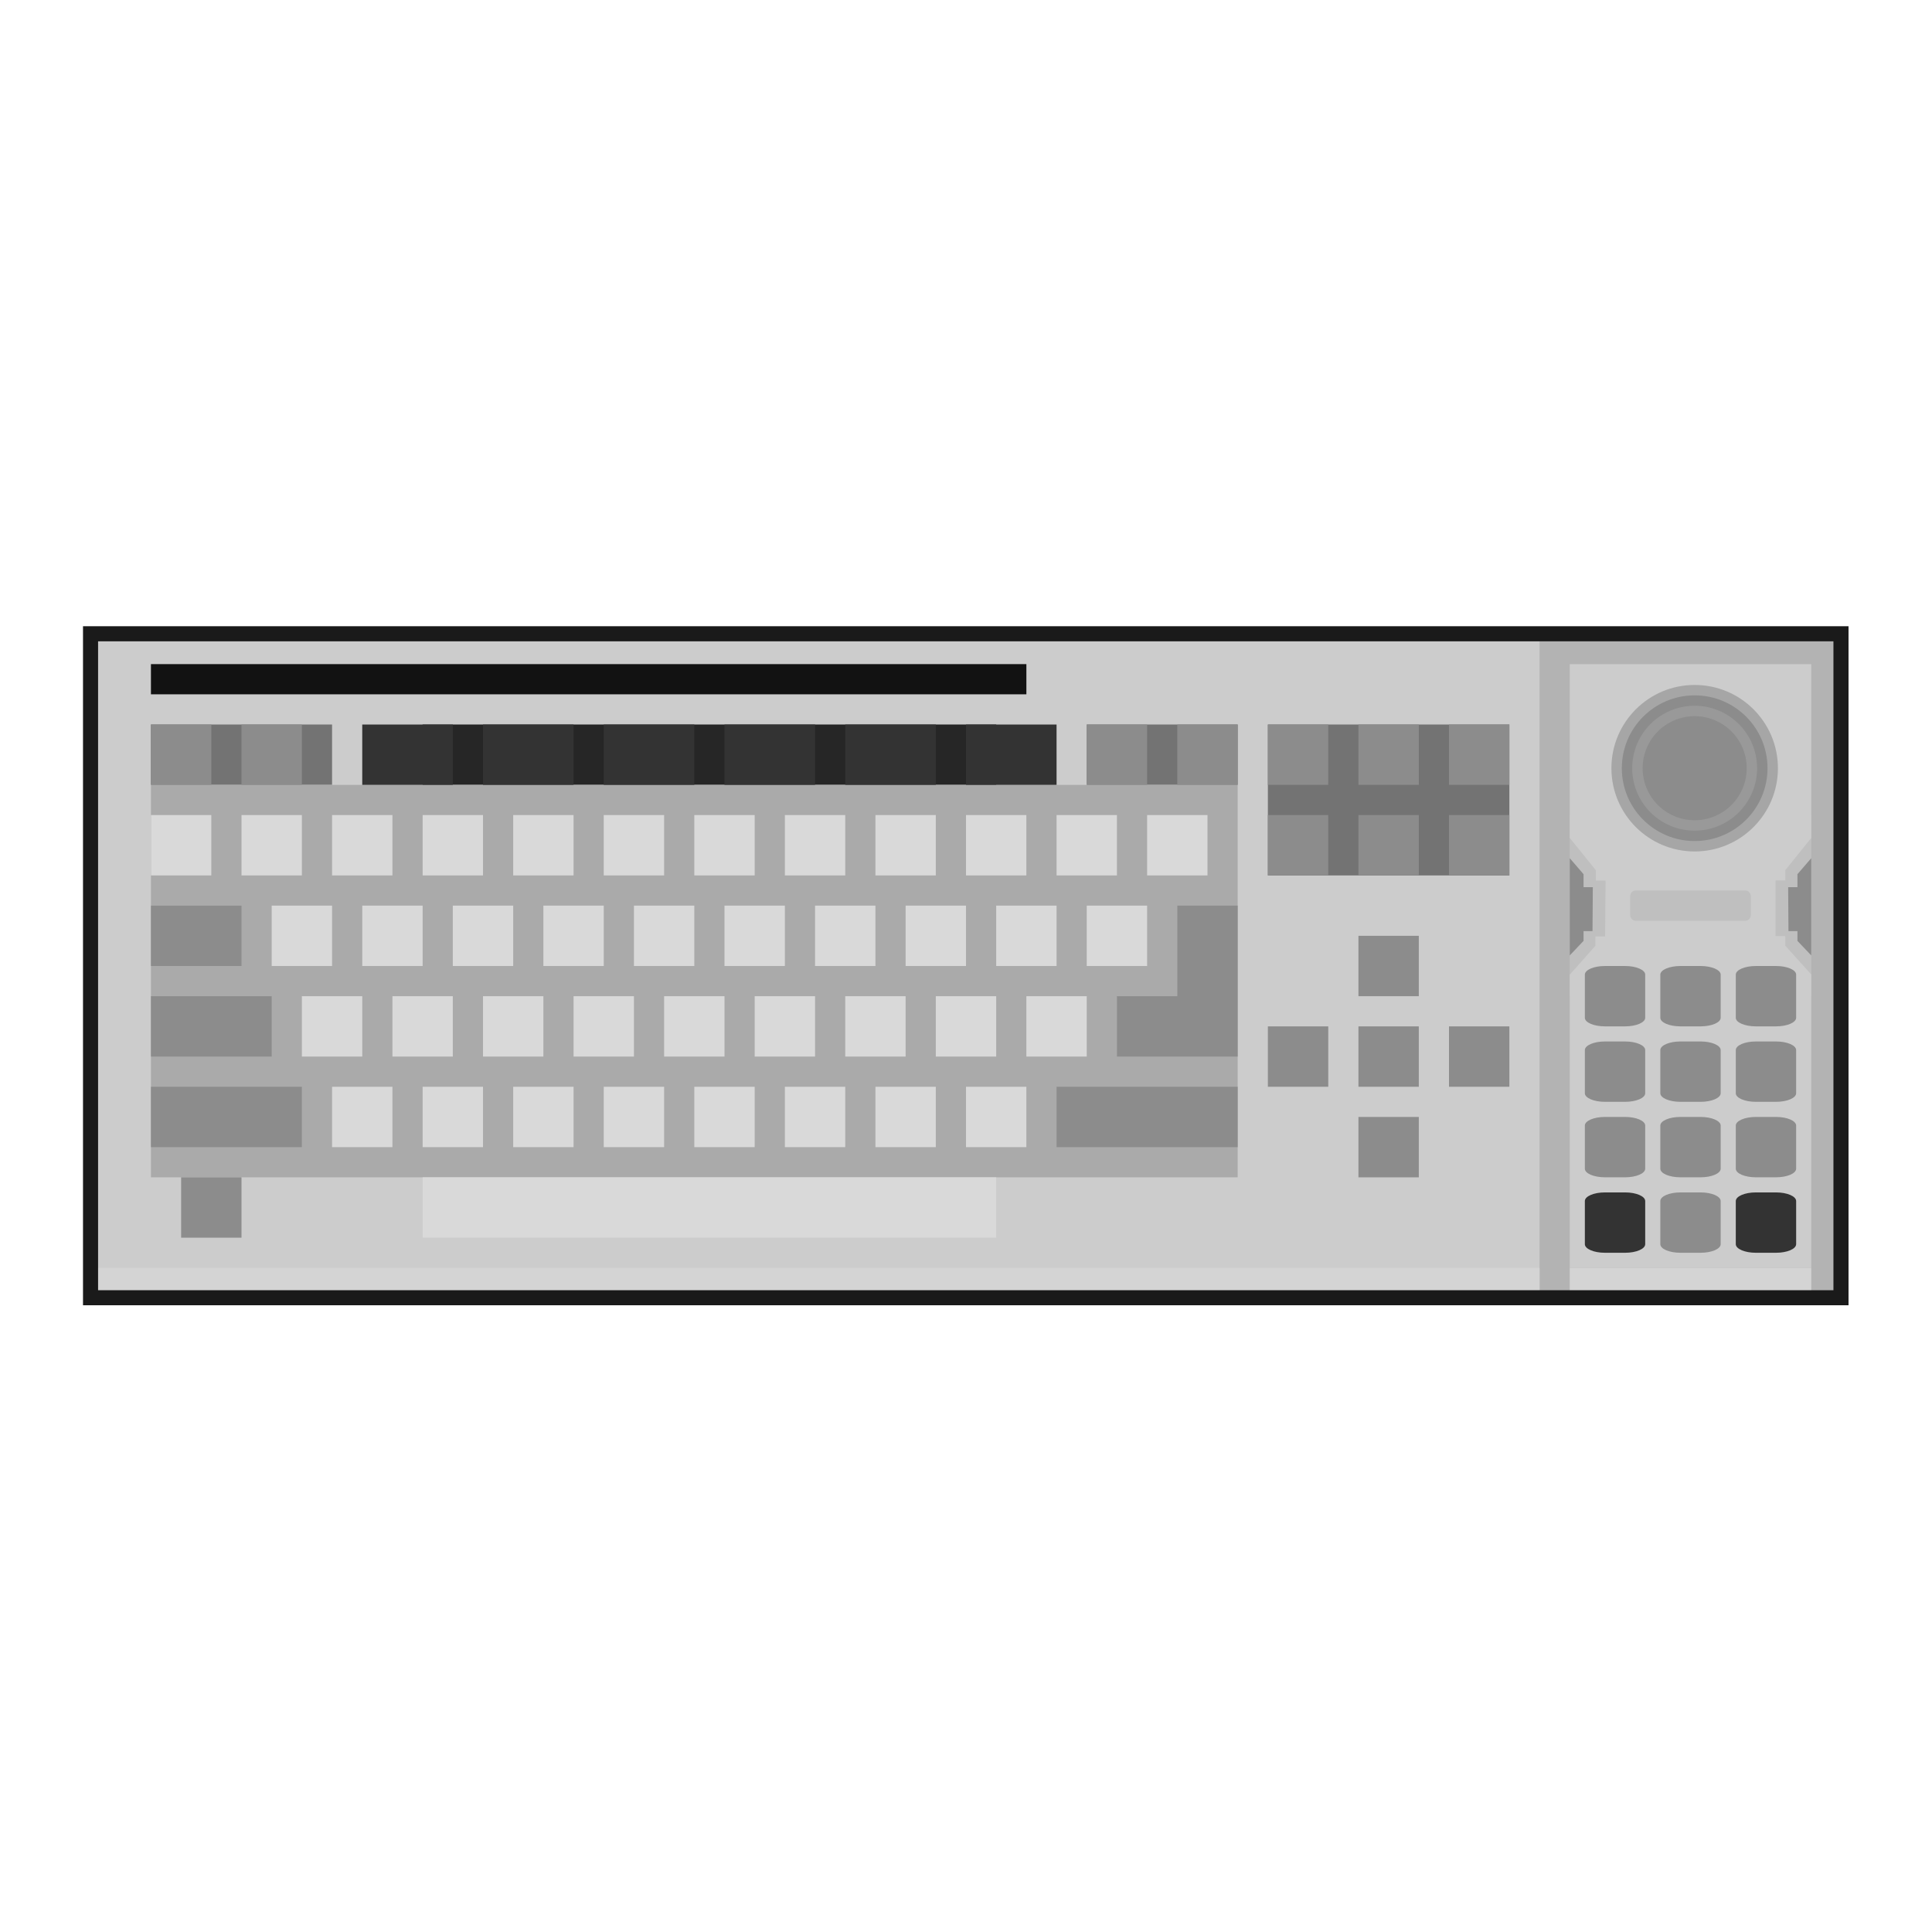 <svg xmlns="http://www.w3.org/2000/svg" xml:space="preserve" width="256" height="256" viewBox="0 0 341.333 341.333"><path d="M277.333 229.333H16V112h261.333z" style="fill:#ccc;fill-opacity:1;fill-rule:nonzero;stroke:none;stroke-width:1.333"/><path d="M176 138.667H74.667V128H176Z" style="fill:#262626;fill-opacity:1;fill-rule:nonzero;stroke:none;stroke-width:1.333"/><path d="M325.333 229.333H272V112h53.333z" style="fill:#b3b3b3;fill-opacity:1;fill-rule:nonzero;stroke:none;stroke-width:1.333"/><path d="M320 176h-42.667v-32H320z" style="fill:#bfbfbf;fill-opacity:1;fill-rule:nonzero;stroke:none;stroke-width:1.333"/><path d="M218.667 138.667H192V128h26.667zm-160 0h-32V128h32zm208 16H224V128h42.667z" style="fill:#737373;fill-opacity:1;fill-rule:nonzero;stroke:none;stroke-width:1.333"/><path d="M218.667 208h-192v-69.333h192Z" style="fill:#aaa;fill-opacity:1;fill-rule:nonzero;stroke:none;stroke-width:1.333"/><path d="M181.333 122.667H26.667v-5.334h154.666Z" style="fill:#121212;fill-opacity:1;fill-rule:nonzero;stroke:none;stroke-width:1.333"/><path d="M37.333 138.667H26.667V128h10.666z" style="fill:#8c8c8c;fill-opacity:1;fill-rule:nonzero;stroke:none;stroke-width:1.333"/><path d="M37.333 154.667H26.667V144h10.666zm16 0H42.667V144h10.666zm16 0H58.667V144h10.666zm16 0H74.667V144h10.666zm16 0H90.667V144h10.666zm16 0h-10.666V144h10.666zm16 0h-10.666V144h10.666zm16 0h-10.666V144h10.666zm16 0h-10.666V144h10.666zm16 0h-10.666V144h10.666zm16 0h-10.666V144h10.666zm16 0h-10.666V144h10.666z" style="fill:#d9d9d9;fill-opacity:1;fill-rule:nonzero;stroke:none;stroke-width:1.333"/><path d="M42.667 170.667h-16V160h16zm5.333 16H26.667V176H48zm-5.333 32H32V208h10.667z" style="fill:#8c8c8c;fill-opacity:1;fill-rule:nonzero;stroke:none;stroke-width:1.333"/><path d="M58.667 170.667H48V160h10.667zm16 0H64V160h10.667zm16 0H80V160h10.667zm16 0H96V160h10.667zm16 0H112V160h10.667zm16 0H128V160h10.667zm16 0H144V160h10.667zm16 0H160V160h10.667zm16 0H176V160h10.667zm16 0H192V160h10.667zM64 186.667H53.333V176H64zm16 0H69.333V176H80zm16 0H85.333V176H96zm16 0h-10.667V176H112Zm16 0h-10.667V176H128Zm16 0h-10.667V176H144Zm16 0h-10.667V176H160Zm16 0h-10.667V176H176Zm16 0h-10.667V176H192Zm-122.667 16H58.667V192h10.666zm16 0H74.667V192h10.666zm16 0H90.667V192h10.666zm16 0h-10.666V192h10.666zm16 0h-10.666V192h10.666zm16 0h-10.666V192h10.666zm16 0h-10.666V192h10.666zm16 0h-10.666V192h10.666z" style="fill:#d9d9d9;fill-opacity:1;fill-rule:nonzero;stroke:none;stroke-width:1.333"/><path d="M208 160v16h-10.667v10.667h21.334V160ZM53.333 138.667H42.667V128h10.666zm149.334 0H192V128h10.667zm16 0H208V128h10.667zm16 0H224V128h10.667zm16 0H240V128h10.667zm16 0H256V128h10.667zm-32 16H224V144h10.667zm16 0H240V144h10.667zm0 21.333H240v-10.667h10.667zm0 32H240v-10.667h10.667zm0-16H240v-10.667h10.667zm16 0H256v-10.667h10.667zm-32 0H224v-10.667h10.667zm32-37.333H256V144h10.667z" style="fill:#8c8c8c;fill-opacity:1;fill-rule:nonzero;stroke:none;stroke-width:1.333"/><path d="M80 138.667H64V128h16zm21.333 0h-16V128h16zm21.334 0h-16V128h16zm21.333 0h-16V128h16zm21.333 0h-16V128h16zm21.334 0h-16V128h16z" style="fill:#333;fill-opacity:1;fill-rule:nonzero;stroke:none;stroke-width:1.333"/><path d="M176 218.667H74.667V208H176Z" style="fill:#d9d9d9;fill-opacity:1;fill-rule:nonzero;stroke:none;stroke-width:1.333"/><path d="M277.333 117.333v30.704l4.603 5.7v1.836h1.727l-.083 9.874h-1.727v1.661l-4.52 5.099V224l42.667-.008v-51.825l-4.588-5.088v-1.692h-1.72v-9.839h1.72v-1.804l4.588-5.71v-30.7z" style="fill:#ccc;fill-opacity:1;fill-rule:nonzero;stroke:none;stroke-width:1.333"/><path d="M0 0h2.668c1.476 0 2.666-.513 2.666-1.146v-5.712C5.334-7.49 4.144-8 2.668-8H0c-1.476 0-2.666.51-2.666 1.142v5.712C-2.666-.513-1.476 0 0 0" style="fill:#8c8c8c;fill-opacity:1;fill-rule:nonzero;stroke:none" transform="matrix(1.333 0 0 -1.333 296.888 170.667)"/><path d="M0 0h2.668c1.476 0 2.666-.513 2.666-1.146v-5.712C5.334-7.49 4.144-8 2.668-8H0c-1.476 0-2.666.51-2.666 1.142v5.712C-2.666-.513-1.476 0 0 0" style="fill:#8c8c8c;fill-opacity:1;fill-rule:nonzero;stroke:none" transform="matrix(1.333 0 0 -1.333 310.221 170.667)"/><path d="M0 0h2.668c1.476 0 2.666-.513 2.666-1.146v-5.712C5.334-7.49 4.144-8 2.668-8H0c-1.476 0-2.666.51-2.666 1.142v5.712C-2.666-.513-1.476 0 0 0" style="fill:#8c8c8c;fill-opacity:1;fill-rule:nonzero;stroke:none" transform="matrix(1.333 0 0 -1.333 283.555 170.667)"/><path d="M0 0h2.668c1.476 0 2.666-.513 2.666-1.146v-5.712C5.334-7.49 4.144-8 2.668-8H0c-1.476 0-2.666.51-2.666 1.142v5.712C-2.666-.513-1.476 0 0 0" style="fill:#8c8c8c;fill-opacity:1;fill-rule:nonzero;stroke:none" transform="matrix(1.333 0 0 -1.333 296.888 184)"/><path d="M0 0h2.668c1.476 0 2.666-.513 2.666-1.146v-5.712C5.334-7.49 4.144-8 2.668-8H0c-1.476 0-2.666.51-2.666 1.142v5.712C-2.666-.513-1.476 0 0 0" style="fill:#8c8c8c;fill-opacity:1;fill-rule:nonzero;stroke:none" transform="matrix(1.333 0 0 -1.333 310.221 184)"/><path d="M0 0h2.668c1.476 0 2.666-.513 2.666-1.146v-5.712C5.334-7.49 4.144-8 2.668-8H0c-1.476 0-2.666.51-2.666 1.142v5.712C-2.666-.513-1.476 0 0 0" style="fill:#8c8c8c;fill-opacity:1;fill-rule:nonzero;stroke:none" transform="matrix(1.333 0 0 -1.333 283.555 184)"/><path d="M0 0h2.668c1.476 0 2.666-.513 2.666-1.146v-5.712C5.334-7.49 4.144-8 2.668-8H0c-1.476 0-2.666.51-2.666 1.142v5.712C-2.666-.513-1.476 0 0 0" style="fill:#8c8c8c;fill-opacity:1;fill-rule:nonzero;stroke:none" transform="matrix(1.333 0 0 -1.333 296.888 197.333)"/><path d="M0 0h2.668c1.476 0 2.666-.513 2.666-1.146v-5.712C5.334-7.49 4.144-8 2.668-8H0c-1.476 0-2.666.51-2.666 1.142v5.712C-2.666-.513-1.476 0 0 0" style="fill:#8c8c8c;fill-opacity:1;fill-rule:nonzero;stroke:none" transform="matrix(1.333 0 0 -1.333 310.221 197.333)"/><path d="M0 0h2.668c1.476 0 2.666-.513 2.666-1.146v-5.712C5.334-7.49 4.144-8 2.668-8H0c-1.476 0-2.666.51-2.666 1.142v5.712C-2.666-.513-1.476 0 0 0" style="fill:#8c8c8c;fill-opacity:1;fill-rule:nonzero;stroke:none" transform="matrix(1.333 0 0 -1.333 283.555 197.333)"/><path d="M0 0h2.668c1.476 0 2.666-.513 2.666-1.146v-5.712C5.334-7.49 4.144-8 2.668-8H0c-1.476 0-2.666.51-2.666 1.142v5.712C-2.666-.513-1.476 0 0 0" style="fill:#8c8c8c;fill-opacity:1;fill-rule:nonzero;stroke:none" transform="matrix(1.333 0 0 -1.333 296.888 210.667)"/><path d="M0 0h2.668c1.476 0 2.666-.513 2.666-1.146v-5.712C5.334-7.49 4.144-8 2.668-8H0c-1.476 0-2.666.51-2.666 1.142v5.712C-2.666-.513-1.476 0 0 0" style="fill:#333;fill-opacity:1;fill-rule:nonzero;stroke:none" transform="matrix(1.333 0 0 -1.333 310.221 210.667)"/><path d="M0 0h2.668c1.476 0 2.666-.513 2.666-1.146v-5.712C5.334-7.49 4.144-8 2.668-8H0c-1.476 0-2.666.51-2.666 1.142v5.712C-2.666-.513-1.476 0 0 0" style="fill:#333;fill-opacity:1;fill-rule:nonzero;stroke:none" transform="matrix(1.333 0 0 -1.333 283.555 210.667)"/><path d="M0 0c6.094 0 11.034-4.94 11.034-11.034S6.094-22.069 0-22.069s-11.034 4.941-11.034 11.035S-6.094 0 0 0" style="fill:#a6a6a6;fill-opacity:1;fill-rule:nonzero;stroke:none" transform="matrix(1.333 0 0 -1.333 299.402 121.012)"/><path d="M0 0c-5.332 0-9.654-4.323-9.654-9.655S-5.332-19.31 0-19.31c5.333-.001 9.656 4.322 9.656 9.655S5.333.001 0 0" style="fill:#8c8c8c;fill-opacity:1;fill-rule:nonzero;stroke:none" transform="matrix(1.333 0 0 -1.333 299.401 122.85)"/><path d="M0 0a8.276 8.276 0 1 0-.002-16.552A8.276 8.276 0 0 0 0 0" style="fill:#999;fill-opacity:1;fill-rule:nonzero;stroke:none" transform="matrix(1.333 0 0 -1.333 299.402 124.69)"/><path d="M0 0a6.896 6.896 0 0 1-6.897-6.896A6.897 6.897 0 1 1 0 0" style="fill:#8c8c8c;fill-opacity:1;fill-rule:nonzero;stroke:none" transform="matrix(1.333 0 0 -1.333 299.404 126.529)"/><path d="M0 0v-12.89l1.83 1.93v1.291h1.186l.043 5.823H1.83v1.72z" style="fill:#8c8c8c;fill-opacity:1;fill-rule:nonzero;stroke:none" transform="matrix(1.333 0 0 -1.333 277.333 151.617)"/><path d="m0 0-1.832-2.126v-1.72h-1.23l.043-5.823h1.187v-1.291L0-12.89Z" style="fill:#8c8c8c;fill-opacity:1;fill-rule:nonzero;stroke:none" transform="matrix(1.333 0 0 -1.333 320 151.617)"/><path d="M0 0h14.609c.386 0 .696-.359.696-.802v-2.399c0-.444-.31-.799-.696-.799H0c-.386 0-.695.355-.695.799v2.399C-.695-.359-.386 0 0 0" style="fill:#bfbfbf;fill-opacity:1;fill-rule:nonzero;stroke:none" transform="matrix(1.333 0 0 -1.333 288.927 157.333)"/><path d="M320 229.333h-42.667V224H320zM272 224H16v5.333h256z" style="fill:#d4d4d4;fill-opacity:1;fill-rule:nonzero;stroke:none;stroke-width:1.333"/><path d="M53.333 202.667H26.667V192h26.666zm165.334 0h-32V192h32z" style="fill:#8c8c8c;fill-opacity:1;fill-rule:nonzero;stroke:none;stroke-width:1.333"/><path d="M12 84v88h232V84z" style="fill:none;fill-opacity:1;fill-rule:nonzero;stroke:#1a1a1a;stroke-width:2;stroke-miterlimit:4;stroke-dasharray:none" transform="scale(1.333)"/></svg>